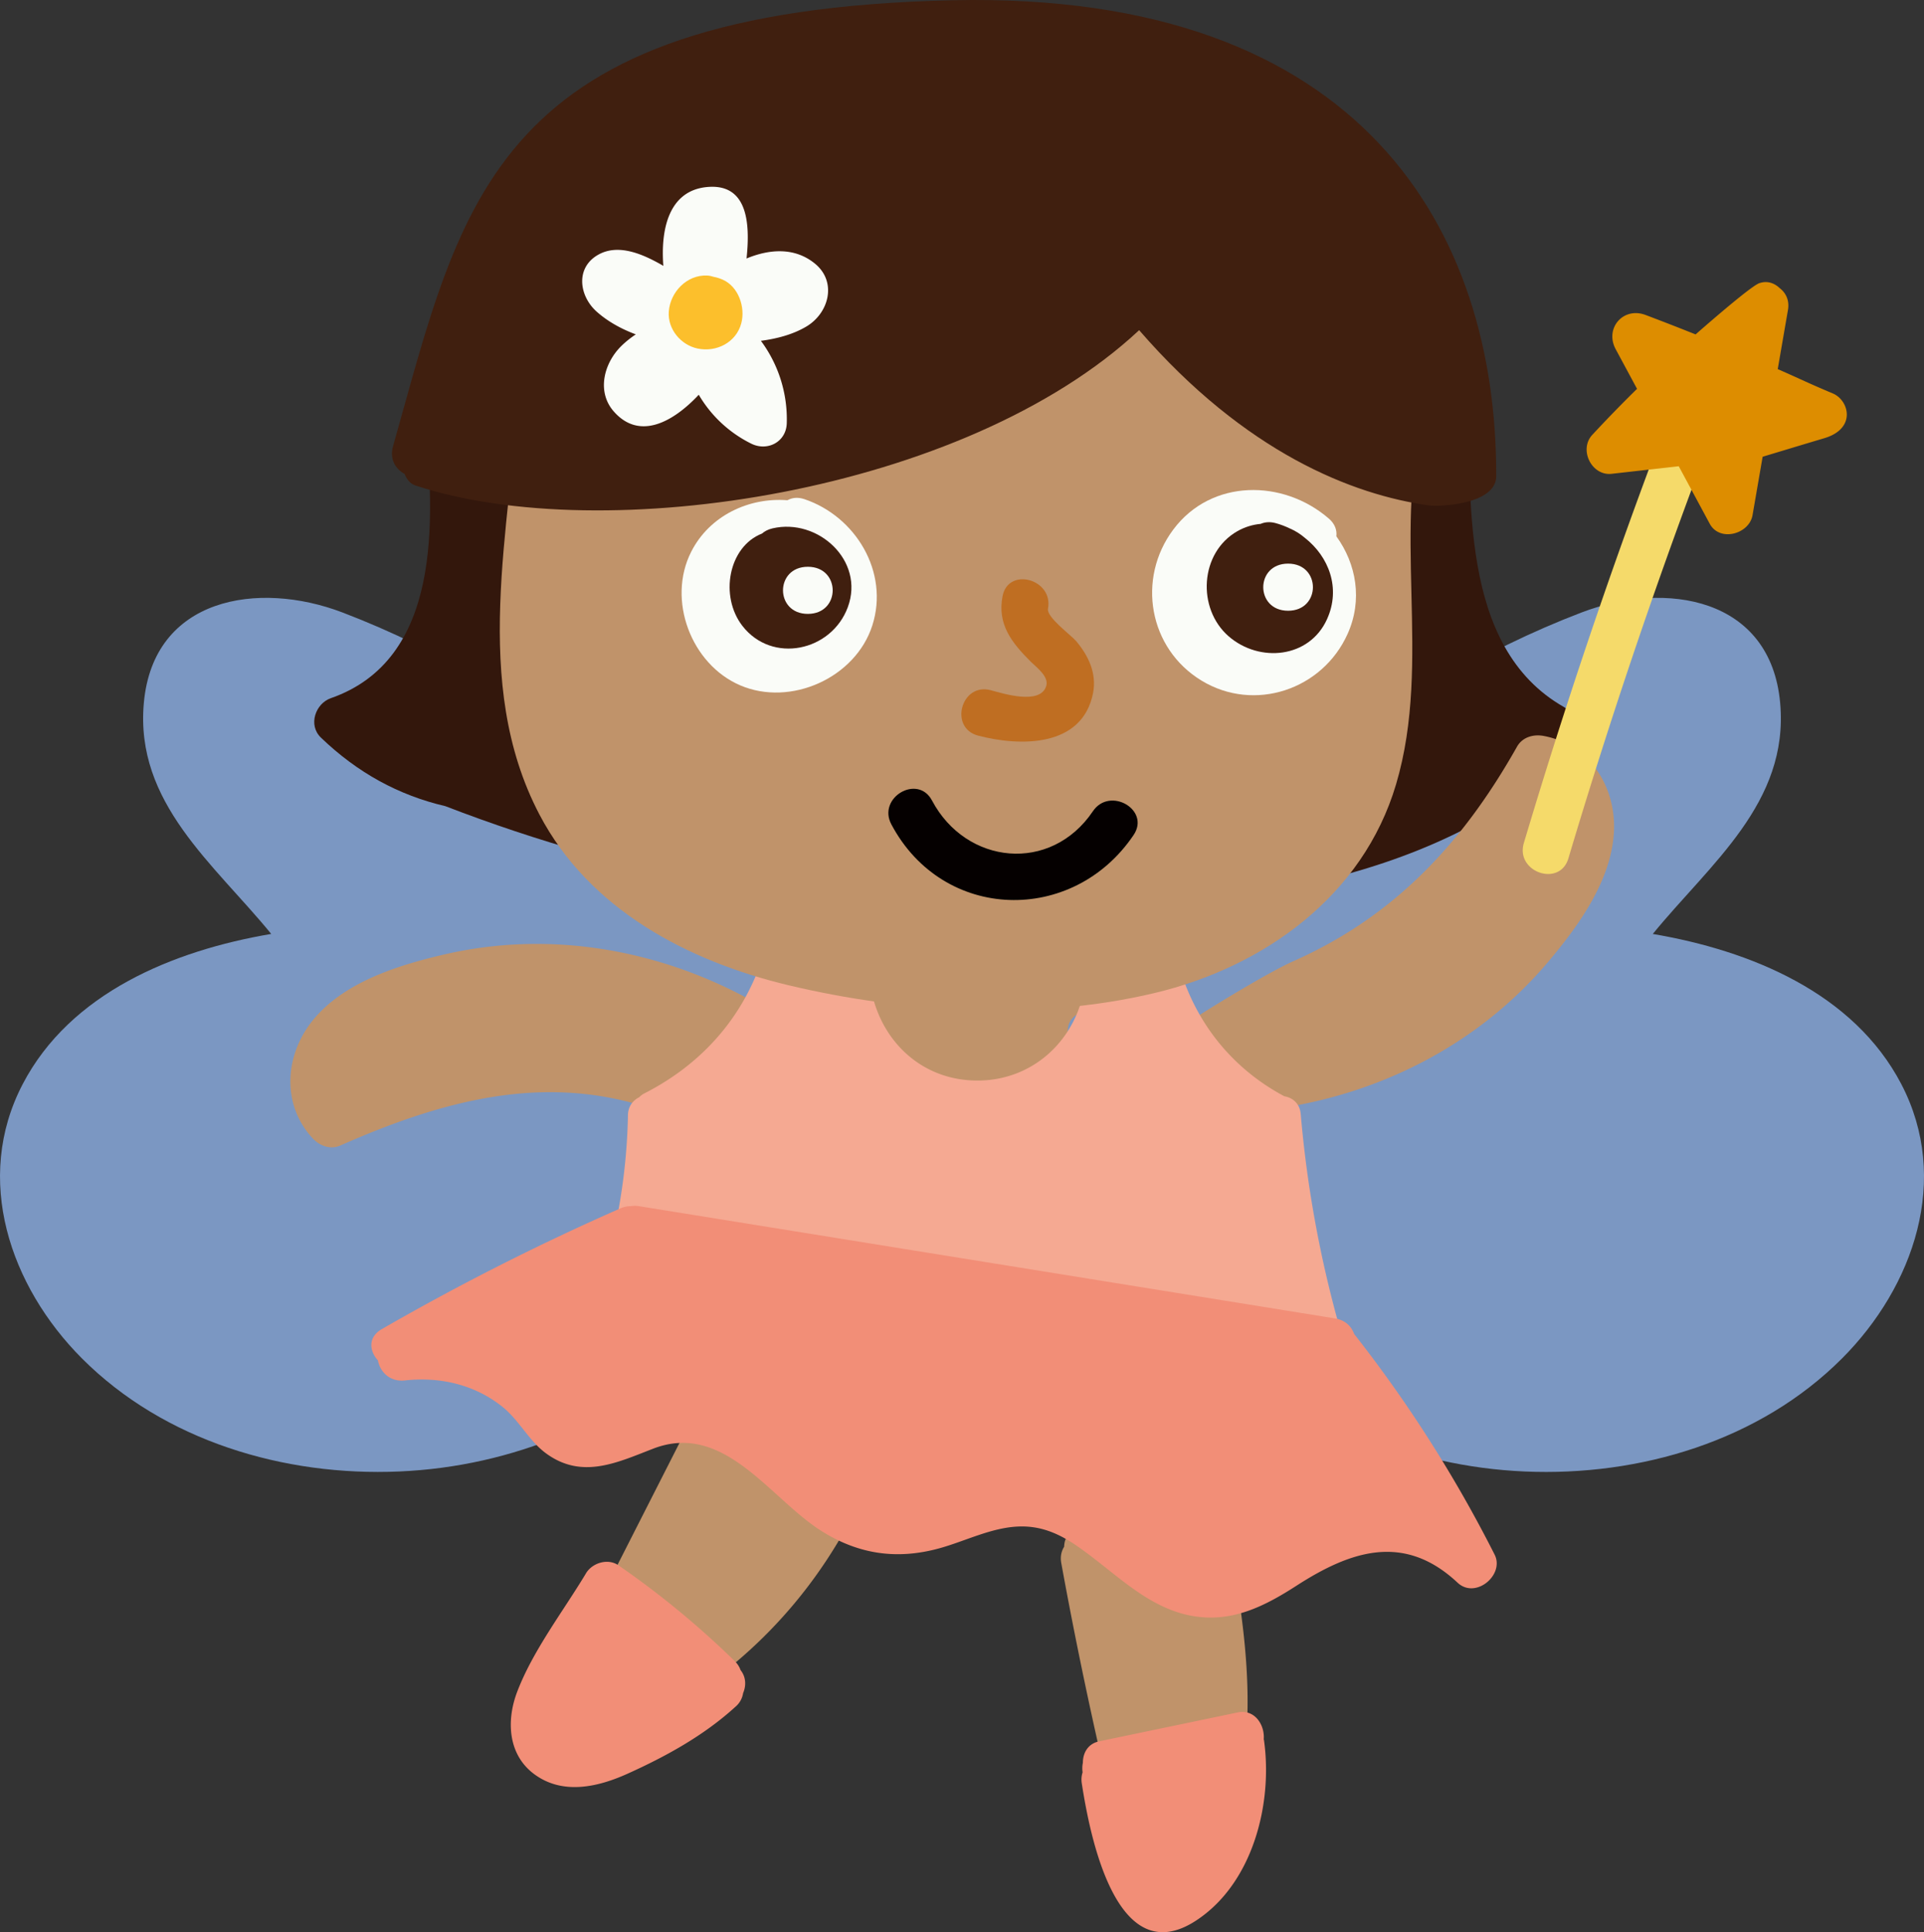 <svg xmlns="http://www.w3.org/2000/svg" width="118.679" height="119.165"><rect width="100%" height="100%" fill="#333333" stroke="none"/><g fill-rule="evenodd" stroke-miterlimit="10" data-paper-data="{&quot;isPaintingLayer&quot;:true}" style="mix-blend-mode:normal"><path fill="#c0936a" d="M75.749 94.622c1.52 8.057 2.62 16.765-3.258 23.383-.783.883-2.145.175-2.397-.78a276.846 276.846 0 0 1-4.632-20.828c-.072-.399.01-.735.178-1.005.015-.58.356-1.109 1.122-1.184l7.268-.712c.77-.075 1.562.293 1.72 1.126" data-paper-data="{&quot;origPos&quot;:null}"/><path fill="#f28e77" d="M77.952 107.27c.005.023.014.043.017.07.545 3.9-.686 8.802-4.173 11.097-4.95 3.26-6.581-5.3-7.067-8.445a1.47 1.47 0 0 1 .05-.689 1.625 1.625 0 0 1 .017-.586c-.001-.599.303-1.177 1.013-1.325l8.537-1.78c1.052-.22 1.678.777 1.606 1.657"/><path fill="#c0936a" d="m50.659 60.167.002-.01a.924.924 0 0 1-.017-.187c.028-.617.554-1.324 1.25-1.25.04.005.076.013.115.018a1.21 1.21 0 0 1 .554-.105l14.997.528c.74.026 1.136.572 1.194 1.147.18.198.298.465.294.813-.056 5.23-4.08 9.67-9.462 9.57-5.365-.1-9.267-4.683-9.098-9.914.008-.24.07-.442.17-.61" data-paper-data="{&quot;origPos&quot;:null}"/><path fill="#7b97c2" d="M1.4 66.862c2.933-5.623 9.278-8.236 15.33-9.263-3.53-4.322-8.411-8.08-7.858-14.24.584-6.523 7.06-7.566 12.244-5.589C33.4 42.46 44.088 51.731 51.678 62.395c.654.07 1.217.523 1.13 1.375-.007.07-.018.138-.026.207l.034.048c.47.7.22 1.375-.29 1.77-2.327 13.72-13.706 24.34-27.901 24.957-7.085.308-14.484-1.878-19.57-6.973C.62 79.332-1.655 72.72 1.4 66.862M113.622 83.78c-5.085 5.096-12.484 7.281-19.568 6.973-14.196-.617-25.576-11.237-27.902-24.957-.51-.395-.76-1.072-.29-1.77l.033-.048c-.007-.069-.018-.137-.026-.207-.086-.852.477-1.306 1.13-1.375 7.59-10.664 18.279-19.936 30.564-24.625 5.183-1.977 11.66-.935 12.244 5.59.553 6.16-4.33 9.916-7.857 14.24 6.052 1.026 12.395 3.64 15.329 9.261 3.056 5.858.78 12.471-3.656 16.918"/><path fill="#33170c" d="M20.404 43.061c6.823-2.38 6.442-10.878 5.796-17.282 10-.479 20-1.122 30.002-1.382 7.52-.196 15.103-.067 22.606-.63 3.585-.27 7.808-.953 11.71-.604l.024.748c.215 6.65-.601 15.991 5.937 19.7.48.273.68.697.684 1.13.336.508.378 1.197-.192 1.74-8.786 8.37-22.443 9.58-33.773 9.722-12.175.155-24.308-2.078-35.726-6.484-2.872-.67-5.418-2.054-7.678-4.23-.806-.776-.33-2.1.61-2.428"/><path fill="#c0936a" d="M19.378 62.825c1.926-2.284 5.2-3.3 8.008-3.955 6.615-1.54 13.479-.294 19.333 3.038.499.284.676.7.64 1.111a2.03 2.03 0 0 1 .105 1.774c-.05 1.175 2.014 6.605-7.475 3.52-6.527-2.124-12.762-.415-18.994 2.334-.623.274-1.277.025-1.714-.448-1.962-2.12-1.716-5.222.097-7.374M99.55 51.353c-.175 2.981-2.19 5.757-4.048 7.96-4.376 5.193-10.62 8.302-17.305 9.136-.57.072-.96-.155-1.177-.507a2.031 2.031 0 0 1-1.147-1.358c-.663-.97-3.271-2.327-2.78-3.362.03-.137 4.93-3.163 6.66-3.93 6.277-2.78 10.473-7.306 13.819-13.237.334-.593 1.01-.785 1.64-.668 2.843.524 4.502 3.157 4.338 5.966M45.23 85.898a35.482 35.482 0 0 1 7.647 5.778c.85.84.294 1.958-.564 2.314-.013.03-.02.06-.037.088-3.768 6.894-9.97 11.88-17.468 14.186-1.293.398-2.125-1.117-1.594-2.16l10.02-19.712c.365-.716 1.35-.857 1.996-.494" data-paper-data="{&quot;origPos&quot;:null}"/><path fill="#f5a992" d="M36.915 79.543c1.125-3.512 1.749-7.084 1.82-10.773.01-.538.309-.904.69-1.096.085-.089.187-.172.32-.24 3.696-1.88 6.344-4.96 7.475-8.97.174-.62.78-1.11 1.455-.94l3.668.926c.215.054.386.152.522.273.4.14.72.478.734 1.037.1 3.69 2.703 6.79 6.525 6.88 3.954.093 6.874-3.103 6.866-6.974-.001-.495.295-1.105.83-1.23l2.89-.667c.633-.414 1.54-.338 1.726.59.794 4.011 3.167 7.326 6.79 9.253.5.085.95.438 1.006 1.086a70.932 70.932 0 0 0 2.394 13.161c.215.764-.265 1.562-1.09 1.614a206.92 206.92 0 0 1-43.618-1.837c-.716-.106-.99-.67-.93-1.225-.137-.228-.185-.52-.073-.868"/><path fill="#c0936a" d="M32.02 23.917c.046-.744.54-1.187 1.11-1.337.097-.642.554-1.256 1.368-1.343 17.257-1.827 34.609-2.537 51.799-.79.258.026.416 2.5.602 2.62.748.153 1.39.806 1.11 1.751-2.28 7.694.387 15.876-1.897 23.562-2.04 6.868-8.134 11.254-14.9 12.865-7.187 1.712-15.398 1.227-22.56-.478-6.222-1.482-12.317-4.682-15.383-10.542-4.242-8.106-1.775-17.67-1.248-26.308" data-paper-data="{&quot;origPos&quot;:null}"/><path fill="#050000" d="M57.49 49.372c2.103 3.968 7.328 4.508 9.924.66 1.04-1.542 3.56-.09 2.51 1.467-3.738 5.54-11.753 5.36-14.944-.66-.875-1.65 1.633-3.122 2.51-1.467"/><path fill="#f28e77" d="M23.547 81.974a152.255 152.255 0 0 1 14.715-7.446c.222-.097.434-.14.633-.139.156-.025.322-.032.507-.002l42.94 6.924c.638.103 1.02.493 1.184.956a81.698 81.698 0 0 1 8.668 13.614c.628 1.243-1.175 2.77-2.285 1.73-3.297-3.088-6.595-1.968-9.936.185-1.94 1.25-3.943 2.28-6.362 1.876-2.41-.402-4.22-2.078-6.06-3.5-1.363-1.054-2.675-2.019-4.488-2.03-1.792-.01-3.486.908-5.181 1.364-2.57.692-4.906.353-7.166-1.055-3.217-2.004-6.027-6.806-10.43-5.104-2.236.864-4.39 1.905-6.6.29-1.067-.78-1.653-2.035-2.68-2.863-1.712-1.378-3.852-1.876-6.028-1.638-.944.104-1.535-.536-1.668-1.238-.524-.574-.627-1.428.237-1.924m12.6 15.055c.386-.642 1.349-.94 1.995-.494a54.767 54.767 0 0 1 7.189 5.922c.176.172.283.356.348.542.34.424.356.963.158 1.422a1.36 1.36 0 0 1-.453.824c-1.95 1.784-4.29 3.073-6.692 4.155-1.81.814-3.96 1.31-5.704.044-1.658-1.2-1.765-3.313-1.093-5.087.972-2.563 2.847-4.983 4.253-7.327"/><path fill="#401f0f" d="M24.243 27.525C28.538 12.355 30.363.64 58.78.015 84.168-.543 92.335 14.383 92.292 29.37c-.005 1.766-3.558 1.881-4.131 1.803-4.71-.65-11.33-3.24-17.895-10.81-10.767 10.054-33.055 13.398-44.638 9.58-.371-.123-.56-.437-.673-.714-.558-.306-.937-.908-.712-1.704"/><path fill="#bf6e22" d="M61.104 42.566c.75.197 3.07.947 3.433-.264.174-.583-.607-1.146-.963-1.5-1.162-1.162-2.067-2.29-1.734-4.028.352-1.836 3.155-1.058 2.803.772-.1.515 1.434 1.632 1.74 1.995.76.904 1.278 1.997 1.04 3.206-.662 3.37-4.517 3.298-7.092 2.621-1.807-.475-1.041-3.28.773-2.802" data-paper-data="{&quot;origPos&quot;:null}"/><path fill="#fafcf8" d="M36.928 15.695c1.259-.69 2.774.01 3.899.648.03.017.058.04.09.058-.175-2.273.343-4.635 2.68-4.864 2.464-.24 2.699 2.104 2.452 4.405 1.459-.604 3.007-.687 4.233.328 1.36 1.127.848 3.043-.545 3.87-.811.482-1.793.747-2.802.88a8.107 8.107 0 0 1 1.595 5.09c-.038 1.15-1.192 1.743-2.186 1.254a7.717 7.717 0 0 1-3.242-3.018c-1.547 1.65-3.64 2.854-5.242 1.03-1.08-1.23-.595-3.006.478-4.048.275-.268.57-.499.88-.706-.885-.329-1.725-.789-2.41-1.399-1.098-.977-1.33-2.734.12-3.528"/><path fill="#fcbf2c" d="M43.62 16.994c.14.006.28.04.415.083.175.03.348.086.53.164.988.425 1.424 1.713 1.16 2.697-.315 1.187-1.534 1.8-2.692 1.558-1.04-.218-1.86-1.203-1.78-2.28.09-1.204 1.113-2.28 2.367-2.222"/><path fill="#fafcf8" d="M42.634 34.032c1.136-2.24 3.568-3.366 5.937-3.18.283-.157.636-.206 1.048-.067 3.154 1.06 5.242 4.493 4.19 7.784-1.034 3.238-5.04 5.03-8.147 3.7-3.035-1.3-4.531-5.273-3.028-8.237"/><path fill="#401f0f" d="M47 32.907c.169-.144.38-.258.65-.32 2.79-.655 5.709 1.981 4.646 4.86-1.008 2.728-4.672 3.516-6.505 1.15-1.413-1.827-.865-4.878 1.21-5.69"/><path fill="#fafcf8" d="M49.83 34.955c2.044 0 2.044 2.906 0 2.906-2.042 0-2.042-2.906 0-2.906m22.546-2.3c2.349-3.138 6.777-3.11 9.593-.67.383.33.505.721.462 1.091 1.228 1.693 1.637 3.923.692 6.023-1.55 3.445-5.751 4.853-9.008 2.877-3.26-1.977-4.01-6.288-1.74-9.32"/><path fill="#401f0f" d="M76.326 32.76c.458-.26.946-.405 1.433-.45.26-.112.57-.143.92-.049.306.083.6.195.88.33.34.144.65.341.929.58 1.48 1.161 2.228 3.1 1.372 5.006-1.087 2.425-4.177 2.714-6.073 1.066-1.97-1.713-1.784-5.162.539-6.483"/><path fill="#fafcf8" d="M79.454 34.761c2.042 0 2.042 2.906 0 2.906-2.043 0-2.043-2.906 0-2.906"/><path fill="#f5da6a" d="M104.938 28.594a369.008 369.008 0 0 0-8.194 24.346c-.536 1.797-3.282.844-2.748-.946a369.519 369.519 0 0 1 8.194-24.347c.658-1.75 3.407-.808 2.748.947"/><path fill="#dd8d00" d="M101.503 19.425c1.034.39 2.062.79 3.087 1.2.985-.863 3.584-3.118 3.975-3.173.455-.144.887.007 1.206.313.38.287.62.75.516 1.355l-.63 3.644c1.53.673 1.857.853 3.398 1.502.998.42 1.476 2.164-.528 2.76-1.314.391-3.802 1.144-3.802 1.144l-.622 3.6c-.203 1.173-2.024 1.676-2.64.533l-1.912-3.548-4.136.467c-1.243.14-2.04-1.496-1.197-2.403a85.719 85.719 0 0 1 2.76-2.838l-1.316-2.443c-.694-1.287.463-2.632 1.84-2.113"/></g></svg>
